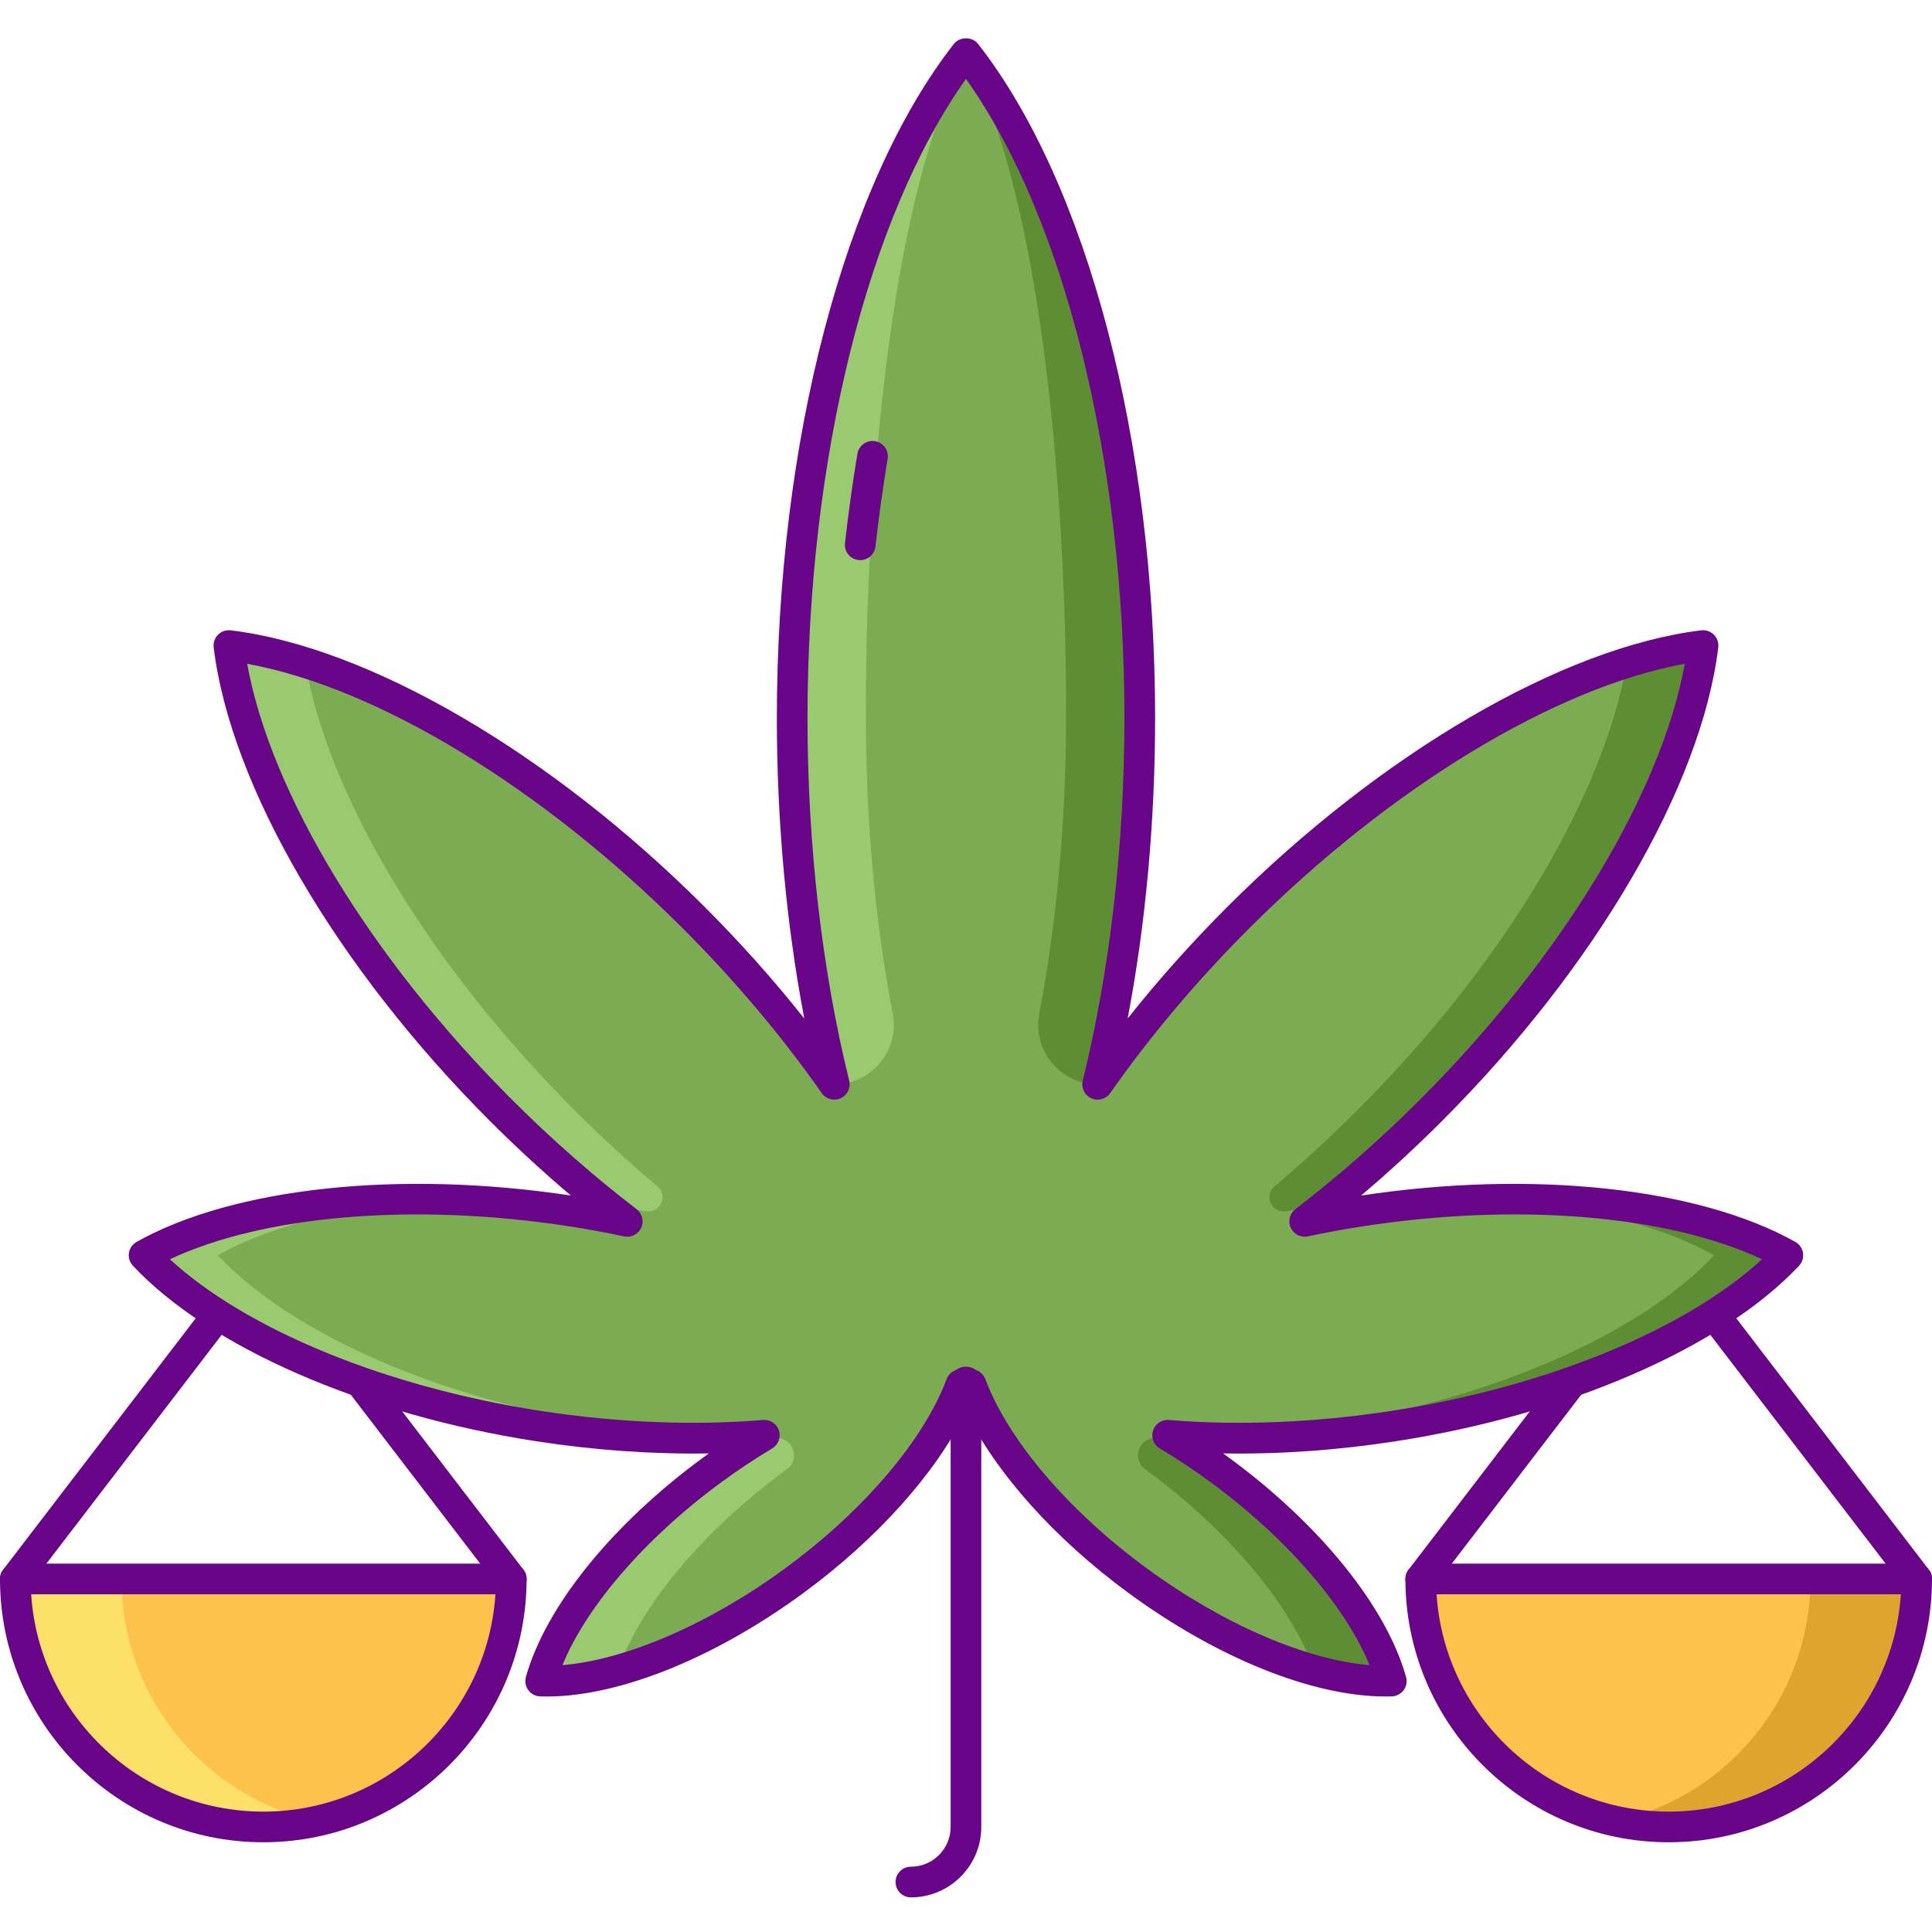 <svg height="504pt" viewBox="0 -10 504 504" width="504pt" xmlns="http://www.w3.org/2000/svg"><path d="m133.371 401.906c0 35.727-28.961 64.688-64.684 64.688-35.727 0-64.688-28.961-64.688-64.688zm0 0" fill="#fcc24c"/><path d="m500 401.906c0 35.727-28.961 64.688-64.688 64.688-35.723 0-64.684-28.961-64.684-64.688zm0 0" fill="#fcc24c"/><path d="m31.703 401.906h-27.703c0 35.727 28.961 64.688 64.688 64.688 4.754 0 9.383-.527 13.848-1.504-29.066-6.344-50.832-32.211-50.832-63.184zm0 0" fill="#fce06a"/><path d="m68.688 470.594c-37.875 0-68.688-30.812-68.688-68.688 0-2.207 1.793-4 4-4h129.371c2.207 0 4 1.793 4 4 0 37.875-30.812 68.688-68.684 68.688zm-60.559-64.688c2.066 31.605 28.438 56.688 60.559 56.688 32.117 0 58.488-25.082 60.555-56.688zm0 0" fill="#690589"/><path d="m3.996 405.906c-.848 0-1.703-.27-2.43-.824-1.754-1.344-2.086-3.852-.742-5.605l64.688-84.445c1.512-1.977 4.836-1.977 6.352 0l64.684 84.445c1.344 1.75 1.012 4.262-.742 5.605-1.754 1.344-4.266 1.016-5.609-.742l-61.508-80.297-61.512 80.297c-.789 1.031-1.977 1.566-3.18 1.566zm0 0" fill="#690589"/><path d="m472.297 401.906c0 30.969-21.766 56.84-50.836 63.184 4.465.977 9.094 1.504 13.852 1.504 35.723 0 64.684-28.961 64.684-64.688zm0 0" fill="#dea42e"/><path d="m435.312 470.594c-37.871 0-68.684-30.812-68.684-68.688 0-2.207 1.793-4 4-4h129.371c2.207 0 4 1.793 4 4 0 37.875-30.812 68.688-68.688 68.688zm-60.555-64.688c2.066 31.605 28.438 56.688 60.555 56.688 32.121 0 58.492-25.082 60.559-56.688zm0 0" fill="#690589"/><path d="m500.004 405.906c-1.203 0-2.391-.539-3.18-1.566l-61.512-80.297-61.508 80.297c-1.344 1.758-3.855 2.086-5.609.742-1.754-1.344-2.086-3.855-.742-5.605l64.684-84.445c.758-.988 1.93-1.566 3.176-1.566s2.418.578 3.176 1.566l64.688 84.445c1.344 1.754 1.012 4.262-.742 5.605-.727.559-1.582.824-2.43.824zm0 0" fill="#690589"/><path d="m363.52 362.023c45.816-7.066 84.051-24.508 102.879-44.562-23.992-13.453-65.707-18.566-111.523-11.5-4.941.762-9.773 1.668-14.527 2.66 11.109-8.535 22.188-18.195 32.926-28.938 41.09-41.09 66.828-87.055 71.004-121.281-34.227 4.176-80.191 29.91-121.281 71-14.137 14.137-26.402 28.848-36.652 43.461 7.004-28.395 10.988-60.949 10.988-95.562 0-74.105-18.242-138.762-45.34-173.387-27.094 34.625-45.336 99.281-45.336 173.387 0 34.617 3.98 67.168 10.988 95.562-10.25-14.613-22.516-29.324-36.652-43.461-41.09-41.09-87.055-66.824-121.281-71 4.176 34.223 29.914 80.188 71.004 121.281 10.742 10.742 21.816 20.402 32.926 28.938-4.75-.996-9.586-1.898-14.527-2.66-45.816-7.066-87.531-1.953-111.523 11.5 18.824 20.055 57.062 37.496 102.879 44.562 20.941 3.227 40.996 3.887 58.922 2.395-4.504 2.695-9.023 5.684-13.5 8.965-23.711 17.371-40.117 38.367-44.844 55.156 17.43.551 42.395-8.773 66.102-26.145 21.879-16.031 37.516-35.145 43.52-51.191.352-.188.734-.363 1.078-.555.082.008.168.027.246.039.082-.012.168-.031.246-.039.348.191.727.367 1.082.555 6 16.047 21.641 35.156 43.52 51.191 23.707 17.371 48.672 26.695 66.102 26.145-4.727-16.789-21.137-37.785-44.844-55.156-4.477-3.281-8.996-6.273-13.5-8.965 17.926 1.492 37.98.832 58.922-2.395zm0 0" fill="#7bac51"/><g fill="#99ca6f"><path d="m79.609 162.84c5.746 33.699 30.996 77.5 70.34 116.844 7.07 7.07 14.281 13.676 21.555 19.793 2.895 2.434.73 7.086-3.008 6.504-.051-.008-.098-.016-.148-.023-3.258-.5-6.492-.926-9.707-1.309-9.426-7.535-18.801-15.836-27.93-24.965-41.09-41.09-66.824-87.055-71-121.281 6.27.766 12.941 2.266 19.898 4.438zm0 0"/><path d="m118.309 303c-25.105 1.047-46.676 6.16-61.484 14.461 18.824 20.055 57.062 37.496 102.879 44.562 10.34 1.594 20.461 2.555 30.219 2.949-15.414.609-32.121-.277-49.453-2.949-45.82-7.066-84.055-24.508-102.879-44.562 18.469-10.352 47.461-15.738 80.719-14.461zm0 0"/><path d="m185.891 373.383c4.074-2.984 8.184-5.719 12.285-8.219 1.473.012 2.938.008 4.391-.008 4.406-.047 6.246 5.527 2.695 8.129-.047.031-.09.066-.137.098-22.391 16.41-38.258 36.043-43.934 52.316-7.355 2.039-14.199 3.031-20.145 2.844 4.727-16.789 21.133-37.785 44.844-55.16zm0 0"/><path d="m217.645 272.867c9.715 0 17.051-8.816 15.242-18.359-4.504-23.754-6.996-49.836-6.996-77.203 0 0-1.598-119.824 26.102-173.387-27.094 34.625-45.336 99.281-45.336 173.387 0 22.328 1.68 43.773 4.734 63.82zm0 0"/></g><path d="m424.375 162.84c-5.742 33.699-30.996 77.5-70.336 116.844-7.07 7.07-14.285 13.676-21.559 19.793-2.895 2.434-.73 7.086 3.008 6.504.051-.008.098-.016.148-.023 3.258-.5 6.492-.926 9.707-1.309 9.426-7.535 18.801-15.836 27.93-24.965 41.09-41.09 66.824-87.055 71-121.281-6.27.766-12.938 2.266-19.898 4.438zm0 0" fill="#5d8e33"/><path d="m385.676 303c25.105 1.047 46.68 6.16 61.484 14.461-18.824 20.055-57.059 37.496-102.879 44.562-10.34 1.594-20.461 2.555-30.219 2.949 15.414.609 32.125-.277 49.457-2.949 45.816-7.066 84.051-24.508 102.879-44.562-18.469-10.352-47.461-15.738-80.723-14.461zm0 0" fill="#5d8e33"/><path d="m318.098 373.383c-4.074-2.984-8.184-5.719-12.285-8.219-1.473.012-2.938.008-4.391-.008-4.406-.047-6.246 5.527-2.695 8.129.047.031.09.066.137.098 22.391 16.41 38.258 36.043 43.934 52.316 7.355 2.039 14.195 3.031 20.145 2.844-4.727-16.789-21.137-37.785-44.844-55.16zm0 0" fill="#5d8e33"/><path d="m286.344 272.867c-9.715 0-17.051-8.816-15.242-18.359 4.504-23.754 6.996-49.836 6.996-77.203 0 0 1.598-119.824-26.105-173.387 27.098 34.625 45.34 99.281 45.34 173.387 0 22.328-1.68 43.773-4.734 63.82zm0 0" fill="#5d8e33"/><path d="m237.625 484.965c-2.211 0-4-1.793-4-4 0-2.211 1.789-4 4-4 5.719 0 10.367-4.652 10.367-10.371v-116.07c0-2.211 1.793-4 4-4 2.211 0 4 1.789 4 4v116.07c0 10.129-8.238 18.371-18.367 18.371zm0 0" fill="#690589"/><path d="m361.422 432.562c-18.938 0-43.801-9.98-66.949-26.941-19.324-14.16-34.777-31.484-42.48-47.387-7.703 15.902-23.156 33.227-42.48 47.387-23.824 17.457-49.445 27.547-68.594 26.918-1.23-.043-2.375-.641-3.102-1.633-.727-.996-.957-2.266-.621-3.449 5.184-18.422 22.504-39.844 46.332-57.301.461-.34.922-.676 1.387-1.008-14.551.246-29.641-.797-45.051-3.172-44.871-6.918-85.172-24.461-105.188-45.777-.84-.895-1.223-2.133-1.039-3.348.188-1.215.926-2.277 2-2.879 25.355-14.215 68.707-18.828 113.289-12.09-7.227-6.117-14.27-12.598-21.039-19.371-40.09-40.082-67.734-87.453-72.148-123.621-.145-1.223.273-2.445 1.145-3.312.867-.871 2.086-1.297 3.312-1.145 36.168 4.418 83.539 32.059 123.621 72.145 9.332 9.332 18.031 19.078 25.996 29.121-4.699-24.695-7.156-51.445-7.156-78.395 0-72.062 17.699-139.441 46.188-175.852 1.52-1.938 4.785-1.938 6.301 0 28.488 36.41 46.188 103.793 46.188 175.852 0 26.949-2.457 53.699-7.156 78.395 7.961-10.043 16.664-19.789 25.992-29.121 40.086-40.086 87.457-67.727 123.625-72.145 1.211-.152 2.441.273 3.312 1.145.867.871 1.289 2.09 1.141 3.312-4.414 36.168-32.059 83.539-72.145 123.621-6.773 6.777-13.812 13.254-21.039 19.375 44.578-6.742 87.934-2.129 113.289 12.09 1.074.602 1.809 1.66 2 2.875.188 1.215-.195 2.453-1.039 3.352-20.016 21.312-60.32 38.855-105.188 45.773-15.41 2.375-30.508 3.43-45.055 3.172.465.336.93.672 1.391 1.008 23.824 17.461 41.145 38.883 46.332 57.301.336 1.184.105 2.457-.621 3.449-.73.992-1.875 1.594-3.102 1.633-.547.02-1.098.023-1.648.023zm-162.027-72.145c1.723 0 3.27 1.113 3.805 2.777.57 1.773-.16 3.703-1.754 4.656-4.461 2.664-8.895 5.609-13.191 8.758-19.809 14.516-35.211 32.348-41.539 47.777 16.621-1.383 38.258-10.703 58.07-25.219 20.422-14.961 36.172-33.418 42.137-49.363.34-.91 1-1.664 1.852-2.125l.59-.297c.145-.074.289-.148.43-.223.672-.379 1.434-.551 2.199-.504.777-.051 1.527.125 2.199.504.141.074.285.148.434.223l.586.297c.855.461 1.512 1.215 1.852 2.125 5.965 15.945 21.719 34.398 42.137 49.363 19.809 14.516 41.453 23.836 58.07 25.219-6.324-15.43-21.727-33.258-41.539-47.777-4.293-3.148-8.734-6.094-13.188-8.758-1.598-.957-2.328-2.883-1.758-4.656.57-1.773 2.281-2.906 4.141-2.766 18.121 1.508 38.172.695 57.98-2.359 40.449-6.238 76.816-21.203 96.75-39.57-24.539-11.512-63.727-14.824-104.176-8.586-4.559.703-9.246 1.559-14.316 2.625-1.832.371-3.676-.551-4.453-2.246-.781-1.699-.281-3.707 1.195-4.844 11.277-8.656 22.223-18.277 32.539-28.59 36.938-36.941 62.941-79.914 69.059-113.688-33.77 6.121-76.742 32.125-113.684 69.062-13.547 13.551-25.727 27.992-36.203 42.93-1.105 1.574-3.18 2.145-4.93 1.344-1.754-.797-2.691-2.727-2.23-4.602 7.113-28.832 10.871-61.543 10.871-94.605 0-67.629-15.746-130.758-41.336-166.699-25.59 35.941-41.34 99.07-41.34 166.699 0 33.062 3.758 65.777 10.875 94.605.457 1.875-.477 3.805-2.23 4.602-1.75.801-3.824.23-4.93-1.344-10.477-14.938-22.656-29.379-36.207-42.93-36.938-36.938-79.914-62.945-113.68-69.062 6.117 33.773 32.121 76.746 69.059 113.688 10.316 10.312 21.262 19.934 32.535 28.59 1.48 1.137 1.98 3.145 1.199 4.844-.781 1.695-2.625 2.621-4.453 2.246-5.066-1.062-9.75-1.922-14.316-2.625-40.445-6.238-79.637-2.926-104.18 8.586 19.938 18.371 56.309 33.332 96.754 39.57 19.805 3.051 39.855 3.867 57.98 2.359.113-.008.227-.012.336-.012zm164.125 1.605h.02zm0 0" fill="#690589"/><path d="m224.406 136.125c-.148 0-.301-.008-.457-.027-2.195-.25-3.77-2.23-3.52-4.43.895-7.852 1.984-15.684 3.238-23.277.359-2.184 2.418-3.648 4.598-3.297 2.18.359 3.656 2.418 3.293 4.598-1.23 7.465-2.301 15.164-3.184 22.883-.23 2.043-1.961 3.551-3.969 3.551zm0 0" fill="#690589"/></svg>